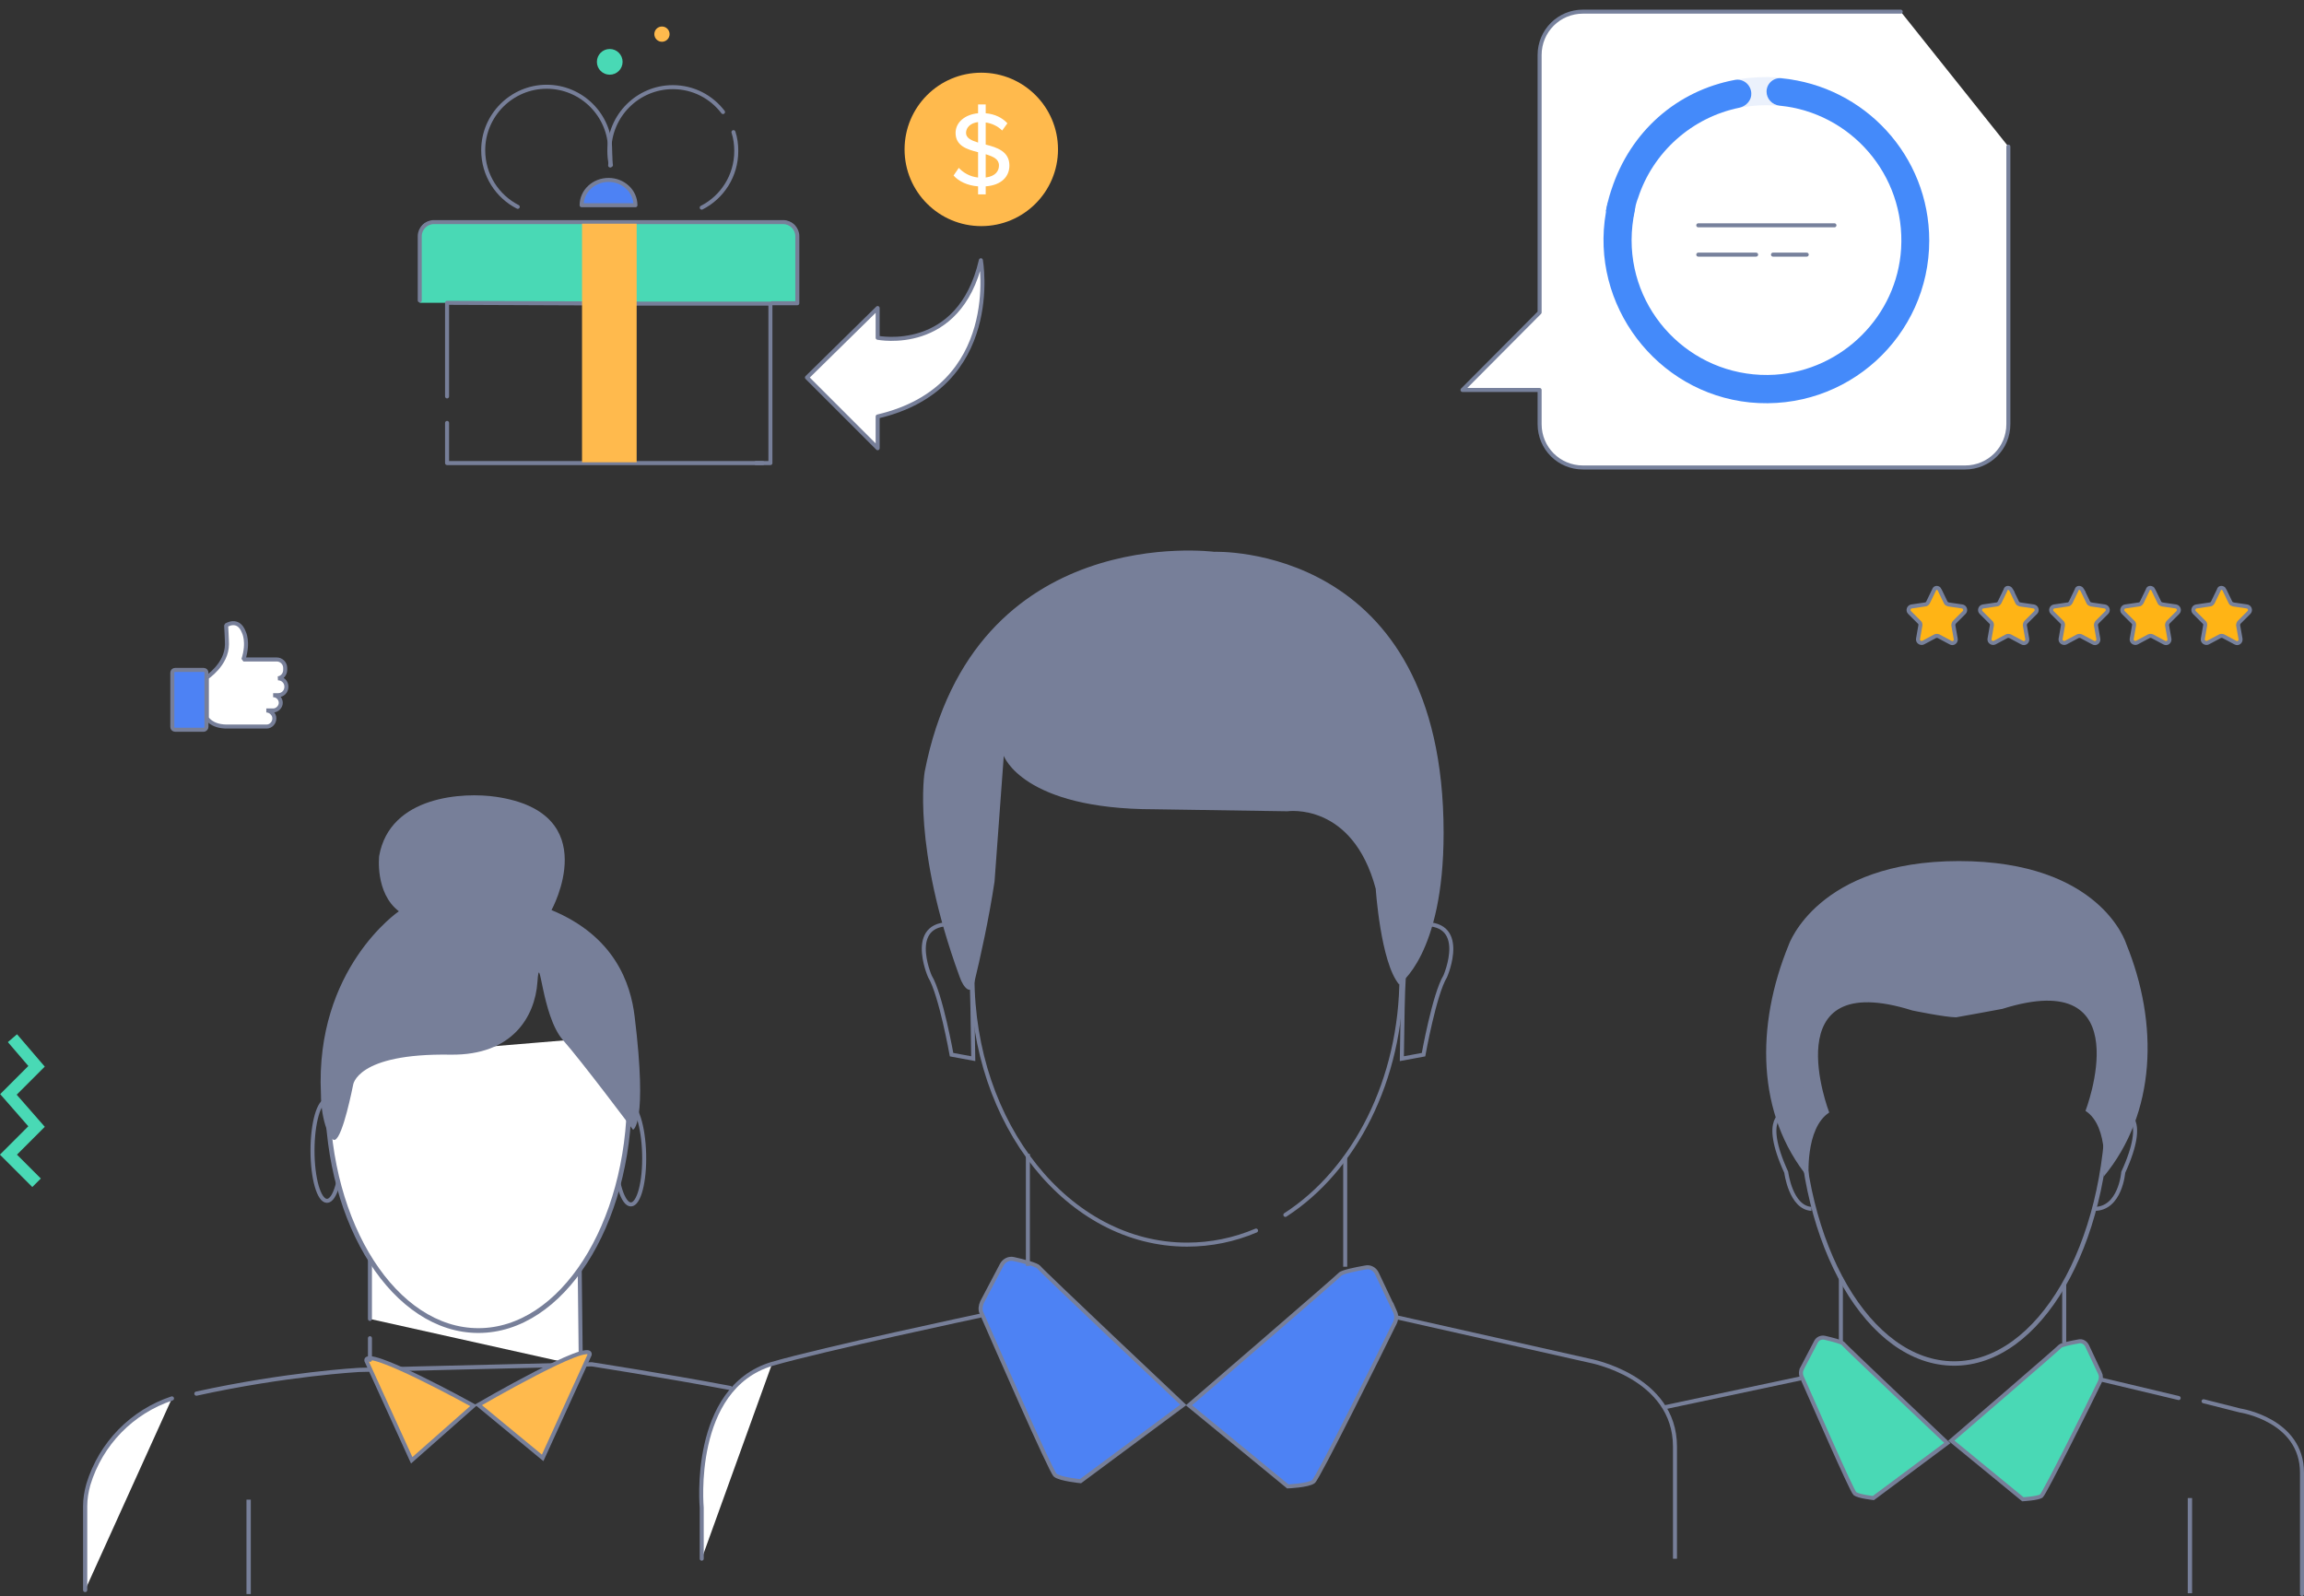 <svg xmlns="http://www.w3.org/2000/svg" width="573.6" height="397.4"><rect width="100%" height="100%" fill="#333333" stroke="none"/><style>.st0{fill:none}.st0,.st1,.st2{stroke:#777f99;stroke-miterlimit:10}.st1{stroke-linecap:round;fill:none}.st2{fill:#49d9b5}.st3{fill:#777f99}.st4{fill:#fff;stroke:#777f99;stroke-width:1.078;stroke-miterlimit:10}.st6{fill:#fff;stroke-width:1.041;stroke-linecap:round}.st12,.st6,.st9{stroke:#777f99;stroke-miterlimit:10}.st9{stroke-linecap:round;fill:#fff}.st12{fill:#4d82f4}.st13,.st14,.st15{fill:#49d9b5}.st14,.st15{stroke:#777f99;stroke-linecap:round;stroke-linejoin:round;stroke-miterlimit:10}.st15{fill:none}.st16{fill:#ffba4d}.st20{fill:#fff;stroke:#77819c;stroke-linecap:round;stroke-linejoin:round;stroke-miterlimit:10}.st22{fill:#448afa}.st23{fill:#ffb415;stroke:#77819c;stroke-miterlimit:10}</style><path class="st0" d="M414.4 350.4l33.9-7.2"/><path class="st1" d="M548.6 348.9l9.1 2.3s15.4 2.3 15.4 15.5v30.2M523.1 343.5l19.3 4.6"/><path class="st2" d="M448.6 340.8l3.5-6.7c.4-.8 1.3-1.2 2.2-1 1.7.4 4.1 1 4.5 1.4.5.7 26 24.8 26 24.8L466.4 373s-3.7-.4-4.6-1.1c-.8-.6-11-24.1-13.3-29.2-.2-.6-.2-1.3.1-1.9zM522.8 341.9l-3.2-6.8c-.4-.8-1.2-1.3-2.1-1.1-1.7.3-4.2.8-4.6 1.2-.6.7-27.1 23.5-27.1 23.5l17.8 14.6s3.7-.2 4.6-.8c.8-.6 12.2-23.5 14.6-28.5.3-.8.3-1.5 0-2.1z"/><path class="st0" d="M450.6 277.6l-6.3-.4s-6 .7.4 14.7c0 0 1.1 8.8 6.3 9.1M522.7 277.6l6.3-.4s6 .7-.4 14.7c0 0-.7 9.1-7.2 9.1M458.3 318.1v16.2M513.9 319.8v14.6"/><path class="st3" d="M529.3 234.9c8.2 20 7.5 42.3-5.6 58.1 0 0 1.6-12.5-4.5-16.4 0 0 14-36.3-20.7-25.4 0 0-11.3 2.1-11.5 2.1-2.7 0-10.9-1.7-10.9-1.7-34.7-10.9-20.7 25.4-20.7 25.4-6.1 4-5.1 16.4-5.1 16.4-13.1-15.9-13.2-38.1-5-58.1 0 0 7.1-20.9 42.4-20.9s41.6 20.5 41.6 20.5z"/><path class="st4" d="M545.2 373v23.7"/><path d="M524.4 264.6c.2 3 .4 6.1.4 9.2 0 36.3-17.2 65.7-38.3 65.7-21.2 0-38.3-29.4-38.3-65.7 0-4.1.2-8.1.6-11.9" fill="none" stroke="#777f99" stroke-width="1.103" stroke-linecap="round" stroke-miterlimit="10"/><g><path class="st0" d="M84.7 281.4c.2 1.6.3 3.3.3 5.1 0 6.9-1.6 12.5-3.6 12.5s-3.6-5.6-3.6-12.5 1.6-12.5 3.6-12.5"/><ellipse transform="matrix(1 -.026 .026 1 -7.407 4.166)" class="st0" cx="156.7" cy="287.3" rx="3.6" ry="12.5"/><path class="st6" d="M42.8 348.2c-9.9 3.3-17.7 11.2-20.8 21.4-.5 1.8-.8 3.6-.8 5.4v20.9"/><path d="M181.8 345.6c-16.4-3.1-34.5-5.9-34.5-5.9l-58 1.4s-18.1 1-40.4 5.9" fill="none" stroke="#777f99" stroke-width="1.041" stroke-linecap="round" stroke-miterlimit="10"/><path d="M91.2 338.8l11.3 24.8 15.4-13.6s-27.3-15.1-26.7-11.2z" fill="#ffba4d" stroke="#777f99" stroke-width=".976" stroke-miterlimit="10"/><path class="st9" d="M144.6 340.1l-.3-26.2s-52.2 1.9-52.2-.6v15.1M92.1 333.2v5.4"/><path d="M146.8 337.3L135.1 363l-16-13.2s28.4-16.5 27.7-12.5z" fill="#ffba4d" stroke="#777f99" stroke-width="1.014" stroke-miterlimit="10"/><path d="M155.5 257.8c.8 4.8 1.2 9.8 1.2 15 0 32.3-16.9 58.5-37.6 58.5s-37.6-26.2-37.6-58.5c0-3 .1-6 .4-8.9" fill="#fff" stroke="#777f99" stroke-width="1.194" stroke-miterlimit="10"/><path class="st4" d="M61.9 373.4v23.5"/><path class="st3" d="M157.6 281.3s3.7-1.2.4-28.2c-1-8.3-5-20-20.7-26.5 0 0 13.4-24.2-13.8-28.2-8.1-1.2-26.4-.3-29.1 14.7 0 0-1.1 9.2 4.9 13.8 0 0-20.9 14.2-19.4 45.5 0 6.7 2.3 11.9 3.5 11.4 2-.8 4.4-13.2 4.5-13.6 0 0 .7-8 24.3-7.6 15.4.2 21-9.5 21.6-18.1.6-8.5 1 8.3 6.3 14.4 4.7 5.3 17.5 22.4 17.5 22.4z"/></g><g><path class="st9" d="M244 327.6s-39.1 8.3-51.8 12M174.7 388.1v-12.7s-2.8-29.7 17.5-35.8"/><path class="st0" d="M347.7 328l48 10.8s21.3 3.9 21.3 21.4v27.9"/><path class="st12" d="M244.5 324.2l4.9-9.3c.6-1.1 1.8-1.7 3-1.4 2.3.5 5.7 1.4 6.2 2 .7 1 36 34.3 36 34.3l-25.6 19s-5.1-.5-6.3-1.5c-1.1-.9-15.3-33.4-18.4-40.5-.3-.7-.2-1.7.2-2.6zM347.3 326.6l-4.5-9.5c-.5-1.1-1.7-1.8-2.9-1.5-2.3.4-5.8 1.1-6.3 1.7-.8.9-37.6 32.6-37.6 32.6l24.6 20.2s5.1-.2 6.4-1.2c1.1-.8 16.9-32.6 20.3-39.6.4-.9.4-1.8 0-2.7z"/><path class="st0" d="M349.2 251.1l-.2 12.5 5.4-1s2.7-15.1 5.4-19.5c0 0 6.3-14.4-6.8-12.9-.2 0-3.3-3.9-3.8 20.9zM242.1 251.1l.2 12.5-5.4-1s-2.7-15.1-5.4-19.5c0 0-6.3-14.4 6.8-12.9.2 0 3.4-3.9 3.8 20.9zM255.9 287.3v27.9M334.9 288.1v27.3"/><path class="st1" d="M312.7 306.4c-5.4 2.3-11.2 3.5-17.2 3.5-29.5 0-53.4-29.9-53.4-66.8M348.9 243.1c0 25.8-11.7 48.3-28.9 59.4"/><path class="st3" d="M359.4 207.4c0 30.5-11.1 37.7-11.1 37.7-4.6-5.5-5.8-23.8-5.8-23.8-5.8-21.7-22-19.3-22-19.3l-33.1-.5c-32.8 0-37.5-13.3-37.5-13.3l-2.3 31.3c-1.4 9.3-3.5 18.8-5.1 25.4-.7 3-2.6 1.2-3.6-1.7-11.9-32.5-8.7-51-8.7-51 12.2-62.7 72.1-54.8 72.1-54.8s57.1-2.3 57.1 70z"/></g><path class="st13" d="M198.6 75.4h-94.1V57.9c0-1.5 1.2-2.7 2.7-2.7h88.6c1.5 0 2.7 1.2 2.7 2.7v17.5z"/><g><path class="st15" d="M104.5 74.8v-16c0-1.9 1.6-3.5 3.5-3.5h87c1.9 0 3.5 1.6 3.5 3.5v16.7h-6.3M180 27.9c-2.9-3.8-7.4-6.2-12.5-6.2-8.7 0-15.8 7.1-15.8 15.8 0 1.2.1 2.4.4 3.6M174.7 51.7c5.1-2.6 8.6-7.9 8.6-14.1 0-1.6-.2-3.2-.7-4.7"/><path class="st15" d="M128.9 51.5c-5.1-2.6-8.6-7.9-8.6-14.1 0-8.7 7.1-15.8 15.8-15.8 8.7 0 15.8 7.1 15.8 15.8 0 1.2.2 2.6 0 3.8M188.2 115.3h3.6V75.6h-31.6l-48.9-.2v23.3"/><path class="st15" d="M111.3 105.3v10h78.6"/><circle class="st13" cx="151.8" cy="15.4" r="3.2"/><circle class="st16" cx="164.8" cy="8.5" r="1.9"/><path class="st16" d="M144.9 55.7h13.6v59.4h-13.6z"/></g><circle class="st16" cx="244.3" cy="37.2" r="19.1"/><g><path d="M243.5 46.4c-2.7-.2-4.9-1.3-6.1-2.7l1.3-1.9c1 1.1 2.7 2.2 4.8 2.4v-6.3c-2.8-.7-5.6-1.6-5.6-4.8 0-2.7 2.4-4.6 5.6-4.9V26h1.9v2.2c2.3.2 4.1 1.1 5.4 2.5l-1.3 1.8c-1.1-1.1-2.6-1.8-4.1-2V36c2.8.7 5.9 1.7 5.9 5.2 0 2.7-1.9 4.9-5.9 5.2v2h-1.9v-2zm0-10.9v-5.1c-1.8.2-3 1.3-3 2.7 0 1.3 1.4 1.9 3 2.4zm1.9 2.9v5.8c2.4-.3 3.3-1.6 3.3-3 0-1.6-1.4-2.2-3.3-2.8z" fill="#fff"/></g><path d="M218.5 76.7v7.4s20.3 4.1 25.7-19.3c0 0 5.6 31.6-25.7 38.9v7.9L200.9 94l17.6-17.3z" fill="#fff" stroke="#777f99" stroke-linecap="round" stroke-linejoin="round" stroke-miterlimit="10"/><path d="M158.2 51.1c0-3.5-3-6.3-6.7-6.3s-6.7 2.8-6.7 6.3h13.4z" fill="#4d82f4" stroke="#777f99" stroke-linecap="round" stroke-linejoin="round" stroke-miterlimit="10"/><g><path class="st20" d="M500 36.5v69.1c0 6-4.8 10.8-10.8 10.8h-95.1c-6 0-10.8-4.8-10.8-10.8v-8.5h-19.2l19.2-19.3V13.7c0-6 4.8-10.8 10.8-10.8h79.1"/><path d="M407.8 49.4c4.4-13.5 17-23.2 31.9-23.2 0 0 2.9 0 5.2.4l1.4-6.8c-3.7-.7-6.6-.6-6.6-.6-17.9 0-33 11-38.6 28 0 0-.9 2.5-1.4 5.4l6.8 1.4c.2.1.6-2.9 1.3-4.6z" fill="#ebf1fc"/><path class="st22" d="M436 23.2c.1 1.7-1.2 3.2-2.9 3.6-11.9 2.4-21.6 11.1-25.3 22.5-.7 1.7-1.2 4.7-1.2 4.7l-6.8-1.4c.5-2.9 1.4-5.4 1.4-5.4 4.7-14.5 16.3-24.6 30.7-27.3 2.1-.4 4 1.2 4.1 3.3z"/><path class="st22" d="M439.8 22.8c0 1.8 1.4 3.3 3.2 3.5 17.7 1.7 31.4 17.2 30.3 35.6-1 16.7-14.6 30.3-31.4 31.4-19.5 1.2-35.7-14.3-35.7-33.5 0-2.5.3-5 .8-7.4.4-1.7-.6-3.5-2.3-4-1.9-.6-4 .5-4.5 2.5-.2.7-.3 1.3-.4 2-4 23 12.6 44.9 35.8 47.3 24.3 2.4 44.7-16.6 44.7-40.3 0-21.1-16.1-38.4-36.7-40.4-2-.3-3.8 1.3-3.8 3.3z"/><g><path class="st20" d="M422.8 56.1h33.9M449.8 63.4h-8.4M437.2 63.4h-14.4"/></g></g><g><path class="st23" d="M518.4 146.9l1.5 3.1c.1.3.4.4.7.5l3.4.5c.7.1 1 1 .5 1.5l-2.4 2.4c-.2.2-.3.5-.3.8l.6 3.4c.1.7-.6 1.3-1.3.9l-3-1.6c-.3-.1-.6-.1-.8 0l-3 1.6c-.6.3-1.4-.2-1.3-.9l.6-3.4c0-.3 0-.6-.3-.8l-2.4-2.4c-.5-.5-.2-1.4.5-1.5l3.4-.5c.3 0 .5-.2.7-.5l1.5-3.1c.1-.7 1-.7 1.4 0zM536.1 146.9l1.5 3.1c.1.3.4.4.7.5l3.4.5c.7.1 1 1 .5 1.5l-2.4 2.4c-.2.2-.3.5-.3.8l.6 3.4c.1.7-.6 1.3-1.3.9l-3-1.6c-.3-.1-.6-.1-.8 0l-3 1.6c-.6.3-1.4-.2-1.3-.9l.6-3.4c0-.3 0-.6-.3-.8l-2.4-2.4c-.5-.5-.2-1.4.5-1.5l3.4-.5c.3 0 .5-.2.7-.5l1.5-3.1c.1-.7 1.1-.7 1.4 0zM553.8 146.9l1.5 3.1c.1.3.4.4.7.5l3.4.5c.7.1 1 1 .5 1.5l-2.4 2.4c-.2.2-.3.5-.3.8l.6 3.4c.1.7-.6 1.3-1.3.9l-3-1.6c-.3-.1-.6-.1-.8 0l-3 1.6c-.6.3-1.4-.2-1.3-.9l.6-3.4c0-.3 0-.6-.3-.8l-2.4-2.4c-.5-.5-.2-1.4.5-1.5l3.4-.5c.3 0 .5-.2.7-.5l1.5-3.1c.1-.7 1.1-.7 1.4 0zM500.7 146.9l1.5 3.1c.1.3.4.4.7.5l3.4.5c.7.1 1 1 .5 1.5l-2.4 2.4c-.2.2-.3.5-.3.8l.6 3.4c.1.7-.6 1.3-1.3.9l-3-1.6c-.3-.1-.6-.1-.8 0l-3 1.6c-.6.3-1.4-.2-1.3-.9l.6-3.4c0-.3 0-.6-.3-.8l-2.4-2.4c-.5-.5-.2-1.4.5-1.5l3.4-.5c.3 0 .5-.2.7-.5l1.5-3.1c.1-.7 1-.7 1.4 0zM482.9 146.9l1.5 3.1c.1.3.4.4.7.5l3.4.5c.7.1 1 1 .5 1.5l-2.4 2.4c-.2.2-.3.5-.3.8l.6 3.4c.1.7-.6 1.3-1.3.9l-3-1.6c-.3-.1-.6-.1-.8 0l-3 1.6c-.6.3-1.4-.2-1.3-.9l.6-3.4c0-.3 0-.6-.3-.8l-2.4-2.4c-.5-.5-.2-1.4.5-1.5l3.4-.5c.3 0 .5-.2.7-.5l1.5-3.1c.2-.7 1.1-.7 1.4 0z"/></g><g><path class="st12" d="M50.7 181.7h-7.1c-.4 0-.7-.3-.7-.7v-13.5c0-.4.3-.7.7-.7h7.1c.4 0 .7.3.7.7V181c0 .3-.3.7-.7.7z"/><path d="M56.5 160.4c0-1.3-.2-4.7-.2-4.7s3-2 4.4 1.7c0 0 1.3 2.4-.1 6.8h8.3c1.1 0 2.1.9 2.1 2.1v.5c0 1.1-.8 2-1.8 2.1.6 0 1.1.2 1.5.6.4.4.6.9.6 1.5 0 1.2-.9 2.1-2.1 2.1H68c1.1 0 1.9.9 1.9 1.9s-.9 1.9-1.9 1.9h-1.7c.5 0 1 .2 1.4.6.4.4.6.8.6 1.4 0 1.1-.9 2-1.9 2H56.2c-3.6-.1-4.7-2.1-4.7-2.1v-10.1c-.1 0 5-3.2 5-8.3z" fill="#fff" stroke="#777f99" stroke-linecap="square" stroke-linejoin="bevel" stroke-miterlimit="10"/></g><path fill="none" stroke="#49d9b5" stroke-width="3" stroke-miterlimit="10" d="M3.1 258.5l6 7-7 7 7 8-7 7 7 7"/></svg>